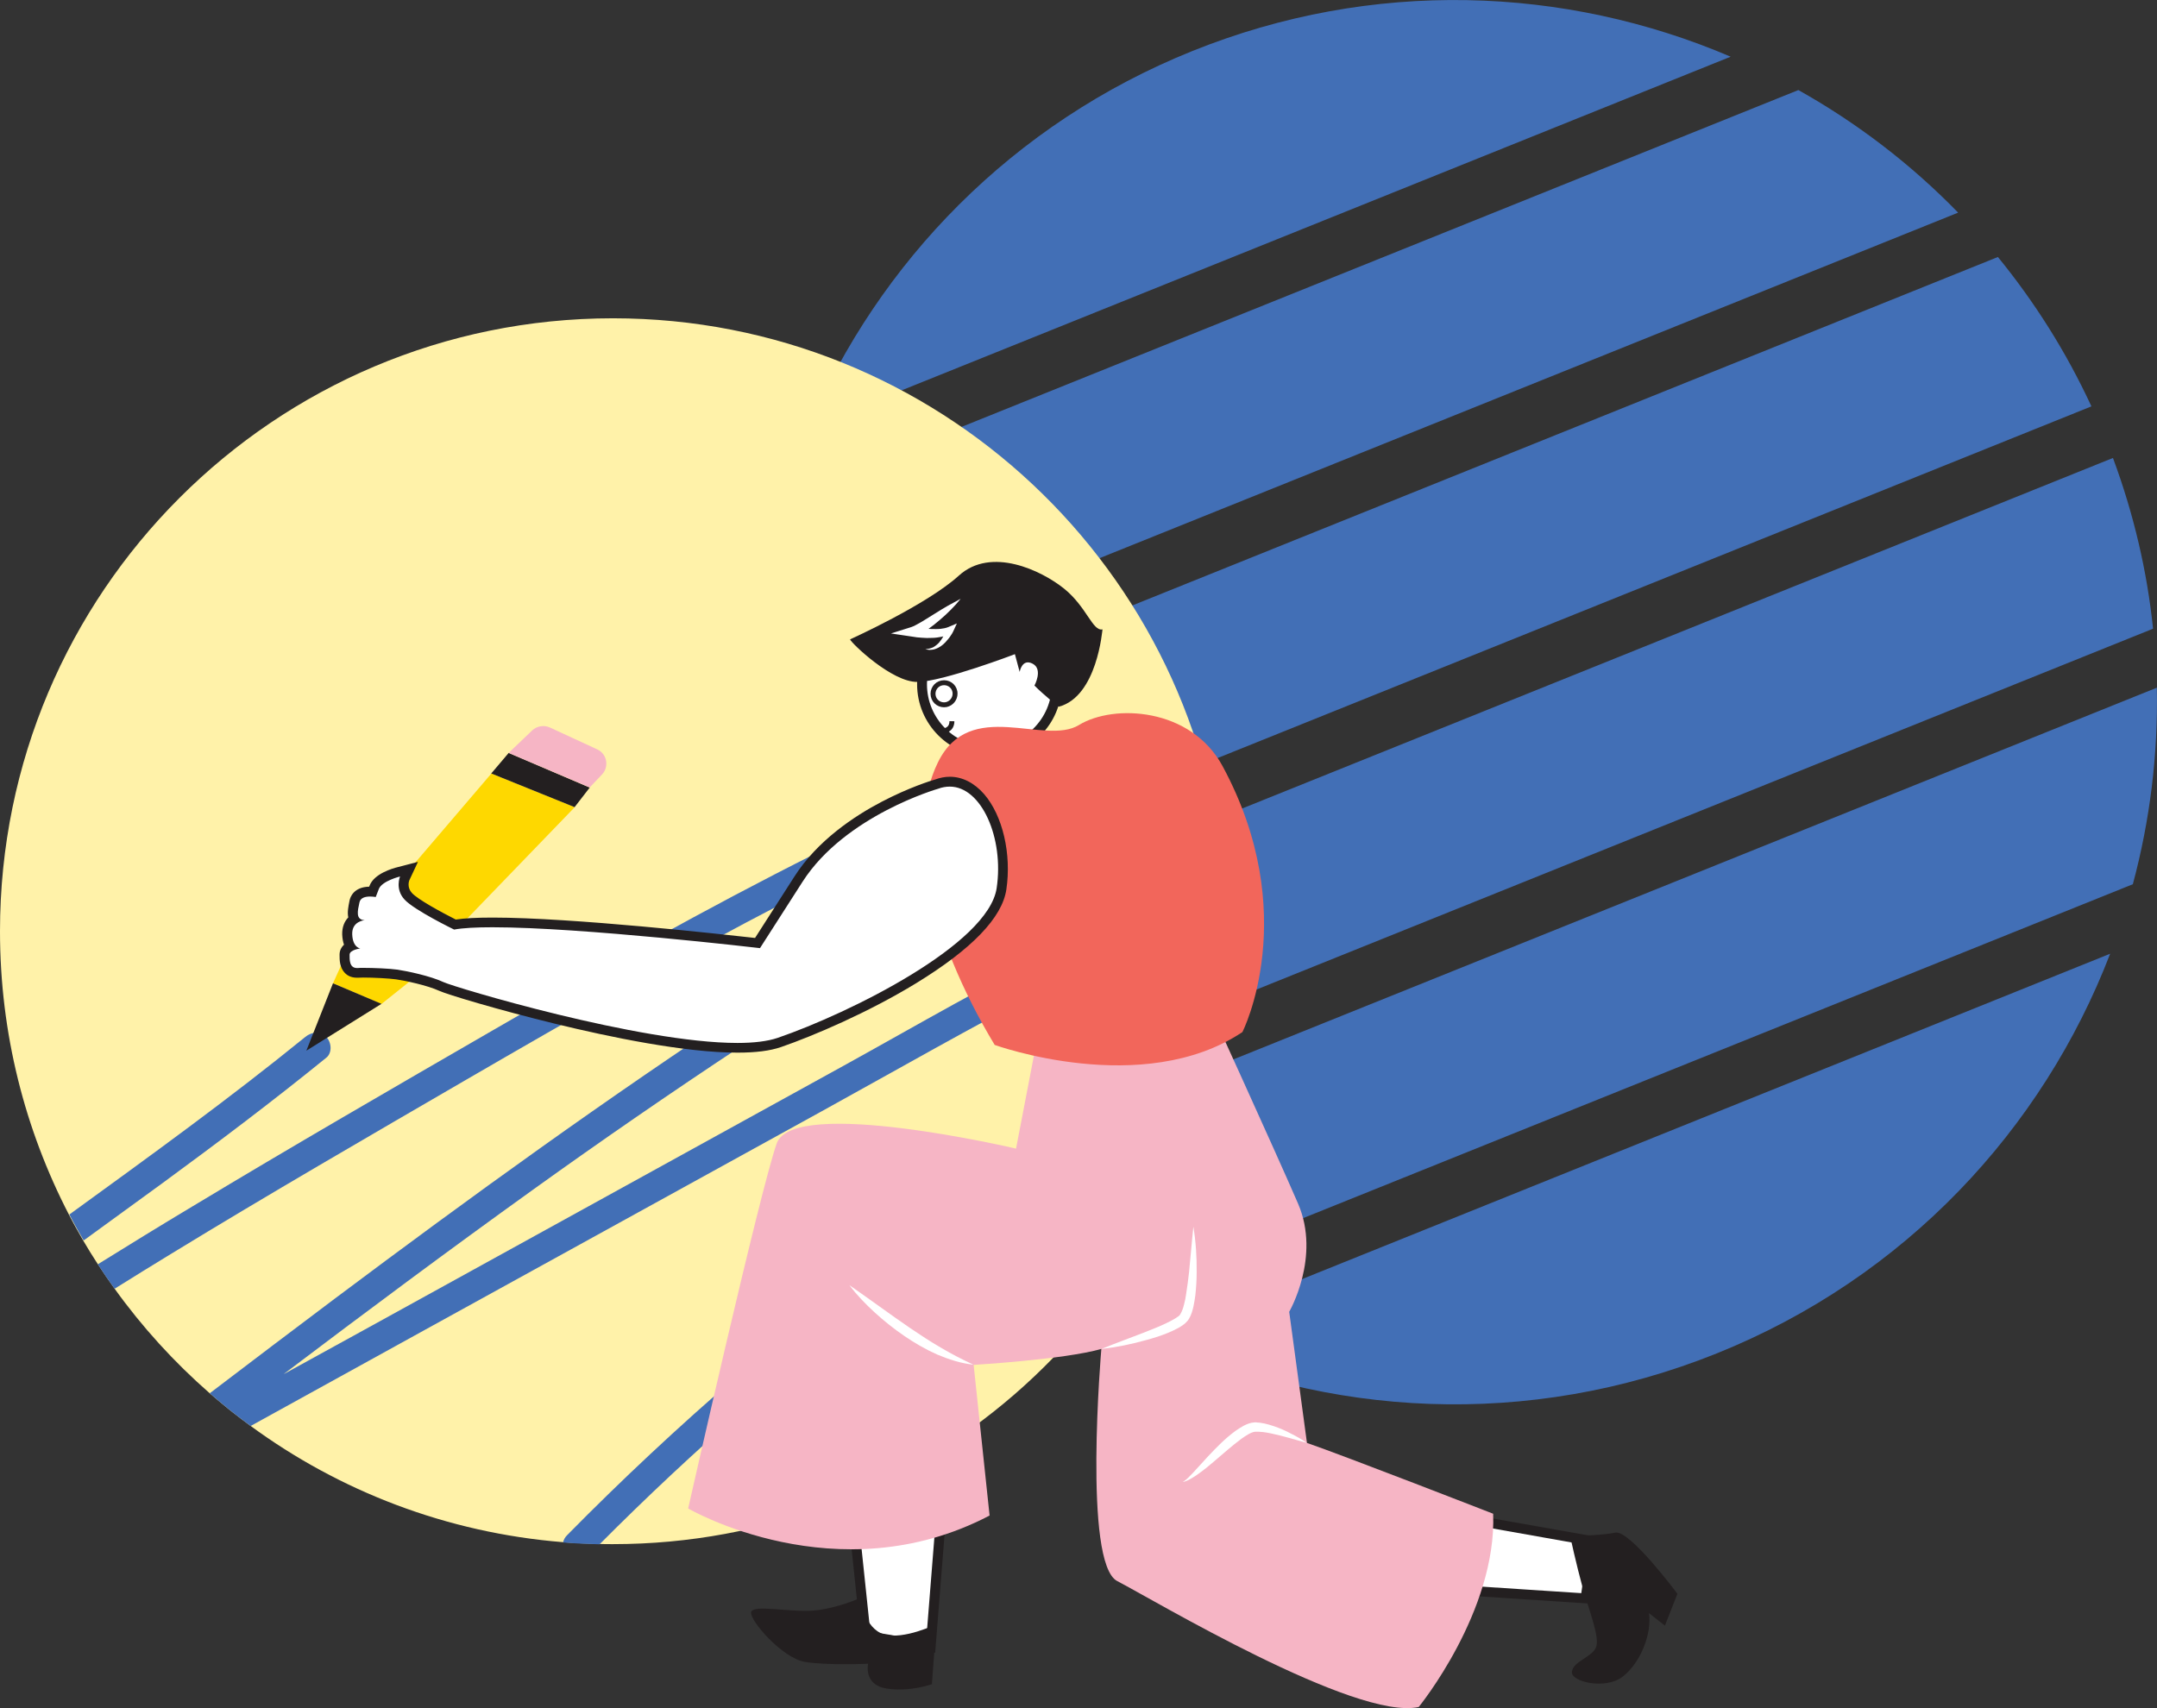 <?xml version="1.0" encoding="utf-8"?>
<!-- Generator: Adobe Illustrator 24.1.0, SVG Export Plug-In . SVG Version: 6.00 Build 0)  -->
<svg version="1.1" xmlns="http://www.w3.org/2000/svg" xmlns:xlink="http://www.w3.org/1999/xlink" x="0px" y="0px"
	 viewBox="0 0 1312.4 1039.5" style="enable-background:new 0 0 1312.4 1039.5;" xml:space="preserve">
<rect x="0" y="0" width="1312.4" height="1039.5" fill="#333333" stroke="none"/>
<style type="text/css">
	.st0{fill:#426FB6;}
	.st1{fill:#FFF2A9;}
	.st2{fill:#FED800;}
	.st3{fill:#FFFFFF;stroke:#231F20;stroke-width:6;stroke-miterlimit:10;}
	.st4{fill:#FFFFFF;}
	.st5{fill:#231F20;}
	.st6{fill:#F6B5C5;}
	.st7{fill:#F2665B;}
	.st8{fill:none;stroke:#231F20;stroke-width:3;stroke-miterlimit:10;}
</style>
<g id="Layer_3">
	<g>
		<path class="st0" d="M1044.6,823.6c114.6-46.1,198.2-136.3,239.3-243.2L703.6,814.1C807.2,862.7,930,869.7,1044.6,823.6z"/>
		<path class="st0" d="M1215.6,156.4L459.1,461c2.8,35,10,70.2,21.9,104.9l791.5-318.6C1257.1,214,1237.8,183.6,1215.6,156.4z"/>
		<path class="st0" d="M725.6,31C615.9,75.1,534.6,159.6,491.8,260.4L1053,34.5C952.3-8.5,835.2-13.1,725.6,31z"/>
		<path class="st0" d="M1094.2,54.8l-618,248.8c-11.8,39-18.1,79.7-18.4,121.1l733.6-295.3C1162.5,99.7,1129.7,74.7,1094.2,54.8z"/>
		<path class="st0" d="M1285.6,278.7L493.3,597.7c14.5,33.5,32.9,64.2,54.3,91.8L1310,382.6C1306.4,347.8,1298.3,312.9,1285.6,278.7
			z"/>
		<path class="st0" d="M1312.3,418.5L570.9,717c27.6,29.9,59.1,55.4,93.3,76.1l633.5-255C1308.1,499.4,1313.1,459.2,1312.3,418.5z"
			/>
	</g>
	<path class="st1" d="M746,566.7c0,8.6-0.3,17.1-0.9,25.6c-0.7,10.4-1.8,20.7-3.4,30.9c-27.2,179.2-182,316.5-368.8,316.5
		c-2.7,0-5.5,0-8.2-0.1c-7.5-0.2-14.9-0.5-22.2-1.1c-70.8-5.7-136-31.1-190.1-70.8c-3.7-2.7-7.2-5.4-10.8-8.2
		c-1.6-1.2-3.1-2.5-4.7-3.8c-3.2-2.6-6.3-5.2-9.4-7.9c-21.6-18.9-41-40.2-57.8-63.6c-3.5-4.9-6.9-9.8-10.2-14.9
		c-3.1-4.7-6-9.5-8.9-14.4c-3-5.2-6-10.5-8.7-15.8C15.2,687.5,0,628.9,0,566.7c0-206,167-373,373-373c197.4,0,359,153.4,372.2,347.5
		c0.4,6,0.7,12,0.8,18.1C746,561.8,746,564.2,746,566.7z"/>
	<path class="st0" d="M99,719.9c-16,11.7-32.1,23.4-48.1,35c-3-5.2-6-10.5-8.7-15.8c48.5-35.2,97.1-70.3,143.6-108.1
		c3.8-3.1,9-3.7,12.7,0c3.2,3.2,3.8,9.7,0,12.7C166,670.1,132.7,695.2,99,719.9z"/>
	<path class="st0" d="M797.9,549.6c-15.9,26.6-35,51.1-56.1,73.7c-6.9,7.4-14,14.6-21.4,21.6c-53.3,51-114.9,92.2-173.7,136.4
		c-64.3,48.4-125.1,101.4-181.9,158.5c-7.5-0.2-14.9-0.5-22.2-1.1c0.3-1.6,1.1-3.1,2.5-4.5c33.1-33.6,67.6-65.9,103.4-96.7
		c31.2-26.8,63.4-52.5,96.4-77.1c29.5-22,59.6-43.4,88.8-65.8c40-30.6,78.9-63.6,111.4-102.1c10-11.9,19.4-24.2,28-37.2
		c-9.2,0.9-18.2,2.3-27.2,4.2c-37.6,7.9-73.5,23.7-107.7,41.2c-46.6,24-92.2,50.2-138.1,75.5c-47.1,26-94.1,51.9-141.2,77.8
		c-68.8,37.9-137.6,75.8-206.4,113.8c-3.7-2.7-7.2-5.4-10.8-8.2c-1.6-1.2-3.1-2.5-4.7-3.8c-3.2-2.6-6.3-5.2-9.4-7.9
		c25.3-19.3,50.7-38.5,76.1-57.6c82.6-61.9,166.3-122.5,252.6-179.1c41.6-27.3,84.2-53,126.6-79c31.1-19.1,61.8-39.3,88.5-64.1
		c-67.8,16.9-131.1,48.4-192.8,80.4c-65.8,34.1-130.2,71-194.3,108.2c-60.2,35-120.4,69.8-179.8,106.1
		c-11.6,7.1-23.2,14.2-34.8,21.5c-3.5-4.9-6.9-9.8-10.2-14.9c19-11.8,38-23.5,57.2-35c60.7-36.6,122.1-72.1,183.5-107.6
		c64.5-37.3,129.3-73.9,195.9-107.3c63.8-32.1,129.7-62.3,200.4-75c8.9-1.6,14.9,8.1,8.8,15c-35.1,39.7-80.3,68.4-125.3,95.6
		c-87.5,52.9-172.6,109.2-255.7,168.9c-51.1,36.7-101.6,74.3-151.8,112.3c18-9.9,36-19.8,54-29.7c95.6-52.7,191.2-105.4,286.9-158.1
		c45.1-24.9,89.8-51.2,136.3-73.4c30.5-14.6,62.4-27,95.4-33.6c14.8-3,29.8-4.8,45-5.2C797,535.8,801.4,543.8,797.9,549.6z"/>
</g>
<g id="Layer_2">
	<path class="st2" d="M208,586.5l-5.4,11.9l29.5,12.6l18-14.4C250,596.6,221.3,594.2,208,586.5z"/>
	<polygon class="st3" points="900.8,925.8 969.6,938 964.7,972.7 879,967.1 	"/>
	<g>
		<polygon class="st4" points="526.8,995.6 518.9,920.8 573.2,913.5 566.2,1002.1 		"/>
		<path class="st5" d="M570,916.9l-6.5,81.7l-34-5.7l-7.3-69.6L570,916.9 M576.5,910l-7.4,1l-47.7,6.5l-5.8,0.8l0.6,5.8l7.3,69.6
			l0.5,4.5l4.5,0.8l34,5.7l6.5,1.1l0.5-6.5l6.5-81.7L576.5,910L576.5,910z"/>
	</g>
	<path class="st6" d="M632.8,623l-14.6,76c0,0-135.4-31.8-145.6-3.2C462.4,724.4,418.7,918,418.7,918s90.6,52.9,183.4,4.3l-9.7-91.7
		c0,0,55-3.2,77.7-9.7c0,0-11.3,130.5,9.7,141.3c21,10.8,145.1,85.2,183.4,76.6c0,0,47.5-58.2,45.3-117.6c0,0-90.1-35.1-113.3-43.1
		l-10.8-79.8c0,0,19.4-33.4,5.4-65.8s-59.3-131.6-59.3-131.6L632.8,623z"/>
	<circle class="st3" cx="602" cy="416.4" r="41"/>
	<path class="st7" d="M743.9,466.3c-19.3-35.8-66.3-38-87.4-25.1s-66.3-17-85.8,22.7s-5.9,104.9,34.5,172c0,0,90.1,32.6,150.7-7.8
		C756,628.1,792.4,556.1,743.9,466.3z"/>
	<g>
		<path class="st4" d="M726.1,746.5c1.5,9.2,2.1,18.4,2,27.7c0,4.6-0.3,9.3-0.8,14c-0.3,2.3-0.7,4.7-1.2,7.1
			c-0.6,2.4-1.2,4.8-2.7,7.3c-0.2,0.3-0.4,0.6-0.6,0.9c-0.3,0.3-0.5,0.6-0.8,0.9c-0.3,0.3-0.5,0.5-0.8,0.8c-0.3,0.2-0.5,0.5-0.8,0.7
			c-0.5,0.4-1.1,0.8-1.6,1.1c-0.5,0.4-1.1,0.7-1.6,1c-2.2,1.2-4.3,2.2-6.5,3.1c-4.4,1.8-8.8,3.2-13.3,4.4c-8.9,2.5-18,4.4-27.2,5.4
			c8.6-3.5,17.2-6.6,25.7-9.9c4.2-1.7,8.5-3.3,12.5-5.2c2-0.9,4-1.9,5.9-3c0.5-0.3,0.9-0.5,1.3-0.8c0.4-0.3,0.8-0.6,1.2-0.8
			c0.2-0.1,0.4-0.3,0.5-0.4c0.1-0.1,0.4-0.3,0.4-0.4c0.1-0.1,0.2-0.3,0.3-0.4l0.3-0.5c0.9-1.5,1.6-3.5,2.1-5.6
			c0.6-2.1,1-4.3,1.3-6.5c0.7-4.4,1.3-8.9,1.8-13.5C724.4,764.9,725.1,755.7,726.1,746.5z"/>
	</g>
	<g>
		<path class="st4" d="M516.8,782.1c6.3,4.3,12.4,8.8,18.5,13.1c6.1,4.4,12.2,8.7,18.3,12.9c6.2,4.2,12.4,8.3,18.8,12
			c6.4,3.8,13,7.2,19.9,10.4c-7.6-0.8-15-3.2-22.1-6.2c-7-3.1-13.7-7-20-11.3c-6.3-4.3-12.3-9.1-17.9-14.2
			C526.7,793.7,521.4,788.2,516.8,782.1z"/>
	</g>
	<g>
		<path class="st4" d="M795.1,878.1c-7.2-2-14.3-4.2-21.4-5.7c-1.8-0.4-3.5-0.7-5.2-0.9c-0.9-0.1-1.7-0.1-2.6-0.2
			c-0.4,0-0.8,0-1.2,0c-0.4,0-0.9,0-1.1,0c-1.1,0.1-2.6,0.7-4,1.5c-1.4,0.8-2.9,1.8-4.3,2.8c-5.7,4.2-11.2,9.2-16.9,14
			c-2.8,2.4-5.7,4.8-8.8,7c-1.5,1.1-3.1,2.2-4.7,3.1c-1.6,0.9-3.4,1.9-5.3,2.2c0.8-0.5,1.6-1,2.2-1.6c0.7-0.6,1.4-1.2,2-1.9
			c1.3-1.3,2.6-2.6,3.8-4c2.5-2.7,5-5.5,7.5-8.2c5.1-5.4,10.3-10.8,16.6-15.4c1.6-1.1,3.2-2.2,5.1-3.2c1.8-0.9,3.8-1.8,6.5-2
			c0.7-0.1,1.1,0,1.7,0.1c0.5,0,1,0.1,1.5,0.1c1,0.2,2,0.3,2.9,0.5c1.9,0.4,3.8,1,5.6,1.6c3.6,1.2,7.1,2.7,10.4,4.5
			C788.8,874.1,792.1,875.9,795.1,878.1z"/>
	</g>
	<path class="st5" d="M644.1,430.1c0,0-9.3-7.4-14.7-12.9c0,0,5.4-9.9-1.1-13.3s-7.9,5-7.9,5l-2.9-10.8c0,0-43.7,16.7-59.3,16.9
		c-15.6,0.2-40.3-23.7-41-25.9c0,0,46.6-21,66.2-38.8c19.6-17.8,50.2-3.2,64,7.9c13.8,11.1,17.4,26.2,23.4,24.8
		C670.7,383,667.7,424,644.1,430.1z"/>
	<path class="st5" d="M569.7,988.4c0,0-19.7,9.7-31.8,6.2s-14.6-22.1-14.6-22.1s-13.5,6.2-28,7.6c-14.6,1.3-37.5-4-38.3,1.1
		s19.1,28,32.9,30.2c13.8,2.2,38.3,1.1,38.3,1.1s-3,12.9,11.3,15.1c14.3,2.2,27.5-2.7,27.5-2.7L569.7,988.4z"/>
	<path class="st5" d="M955.3,934.7c0,0,3.8,17.5,7.6,31.3c3.8,13.8,10.8,30.7,8.1,36.7c-2.7,5.9-13.8,8.4-14.6,14.6
		c-0.8,6.2,20.2,11.1,30.7,3.2s18.1-25.6,16.2-38.8l9.7,7.6l7.6-19.4c0,0-29.1-39.1-37.8-37.2S955.3,934.7,955.3,934.7z"/>
	<path class="st2" d="M252.6,525l46.4-54.3l50.7,20.5l-69.4,71.9c0,0-29.8-15.5-34.3-18C241.4,542.6,252.6,525,252.6,525z"/>
	<polygon class="st5" points="202.6,598.4 186.4,639.4 232.1,610.9 	"/>
	<polygon class="st5" points="298.9,470.7 309.5,458.2 358.8,479.3 349.6,491.2 	"/>
	<path class="st6" d="M309.5,458.2l14.3-13.7c2.9-2.7,7.1-3.4,10.7-1.8l28.8,13.3c6,2.7,7.5,10.5,3,15.3l-7.5,7.9L309.5,458.2z"/>
	<g>
		<path class="st4" d="M448.6,637.7c-60.3,0-173.3-34.2-180.1-37.3c-7.7-3.6-21.5-6.5-27.2-7.3c-4.8-0.7-14.7-1.1-20.5-1.1
			c-1.3,0-2.4,0-3.2,0.1c-0.2,0-0.4,0-0.5,0c-2.6,0-4.2-1.1-5.1-2c-2.4-2.5-2.4-6.2-2.4-8.7l0-0.4c0-2.3,1.4-3.9,3.4-5
			c-1-1.7-1.7-4-1.8-7.3c-0.1-4.5,1.7-7.5,4.2-9.4c-1.5-2.9-0.7-6.6,0.1-10.2l0.1-0.5c0.4-1.8,2-6,9.4-6c0.6,0,1.1,0,1.6,0.1l1-2.7
			c2.3-6,12.9-8.9,15-9.4l5.8-1.4l-2.4,5.5c-0.1,0.2-2.3,5.9,2.2,10.8c4.4,4.8,21.2,13.7,28.4,17.2c5.3-0.9,12.8-1.3,22.9-1.3
			c50,0,146.6,10.9,161.2,12.5l24.9-38.9c25.8-40.3,80.2-56.7,84.1-57.9c2.7-1,5.4-1.6,8.1-1.6c6.8,0,13.2,3.3,18.7,9.6
			c10.8,12.5,15.9,34.9,12.8,55.6c-5.6,37.1-95.2,79.8-135.2,93.5C467.9,636.6,459.3,637.7,448.6,637.7
			C448.6,637.7,448.6,637.7,448.6,637.7z"/>
		<path class="st5" d="M577.9,478.7c19.2,0,33.1,31.2,28.5,61.8c-5.1,34.2-89.3,76-133.2,91.1c-6.2,2.1-14.6,3.1-24.5,3.1
			c-59.5,0-171.9-33.8-178.8-37c-8.1-3.8-22.1-6.7-28-7.6c-4.9-0.7-14.7-1.1-20.9-1.1c-1.3,0-2.5,0-3.4,0.1c-0.1,0-0.2,0-0.4,0
			c-4.7,0-4.5-5.2-4.5-8.1c0-3,6.5-3.8,6.5-3.8s-4.6-0.5-4.9-8.6c-0.3-8.1,7.6-8.6,7.6-8.6c-5.7-0.3-4.3-5.7-3.2-10.8
			c0.6-3,3.8-3.6,6.4-3.6c1.9,0,3.5,0.3,3.5,0.3s0,0,1.9-4.9c1.9-4.9,12.9-7.6,12.9-7.6s-3.2,7.6,2.7,14
			c5.9,6.5,30.2,18.3,30.2,18.3c5.4-1,13.5-1.4,23.4-1.4c54.4,0,162.7,12.7,162.7,12.7s0,0,25.9-40.4s82.5-56.6,82.5-56.6
			C573.2,479.1,575.6,478.7,577.9,478.7 M577.9,472.7c-3,0-6,0.6-9,1.7c-2.2,0.6-15.8,4.8-32.4,13.5c-16.5,8.6-39.2,23.6-53.2,45.6
			l-23.9,37.3c-19.6-2.2-111.3-12.4-159.7-12.4c-9.7,0-17.1,0.4-22.4,1.2c-9.1-4.6-23.2-12.3-26.7-16.2c-3-3.3-1.8-7-1.6-7.6
			l5.3-11.3l-12.3,3.2c-3.3,0.8-14.3,4-17.1,11.2l-0.3,0.7c-9.4,0.2-11.5,6.4-11.9,8.3l-0.1,0.5c-0.6,3.1-1.4,6.7-0.7,9.9
			c-2.3,2.4-3.8,5.8-3.7,10.4c0.1,2.4,0.5,4.5,1.1,6.2c-1.7,1.6-2.7,3.7-2.7,6l0,0.4c0,2.8,0,7.5,3.3,10.9c1.3,1.3,3.6,2.8,7.2,2.8
			c0.2,0,0.4,0,0.7,0c0.8,0,1.8-0.1,3.1-0.1c6.4,0,15.8,0.5,20.1,1.1c5.5,0.8,18.9,3.6,26.3,7c4.5,2.1,35.5,11.5,70.8,20.1
			c32.8,8,78.5,17.5,110.6,17.5c11.1,0,19.8-1.1,26.5-3.4c19.7-6.8,53-21,82.3-38.9c33.8-20.7,52.3-39.9,54.8-57
			c3.2-21.6-2.2-44.9-13.5-58C592.8,476.4,585.5,472.7,577.9,472.7L577.9,472.7z"/>
	</g>
	<g>
		<path class="st4" d="M584.5,364.4c-1.9,2.4-3.9,4.6-6,6.7c-2.1,2.1-4.3,4.2-6.6,6.1c-2.3,2-4.6,3.8-7.1,5.6
			c-1.3,0.9-2.5,1.7-3.9,2.5c-1.4,0.8-2.8,1.5-4.6,2.2l-0.4-5.8c1.7,0.3,3.6,0.5,5.4,0.7c1.8,0.2,3.7,0.3,5.5,0.4
			c1.8,0,3.6,0.1,5.4-0.1c1.7-0.2,3.4-0.5,4.8-1.1l5.2-2.2l-2.2,4.8c-0.4,0.9-0.9,1.7-1.4,2.4c-0.5,0.8-1,1.5-1.6,2.2
			c-1.1,1.4-2.4,2.8-3.8,3.9c-1.4,1.1-3.1,2-4.9,2.5c-0.9,0.2-1.8,0.3-2.7,0.3c-0.9,0-1.8-0.2-2.6-0.5c0.9,0,1.7-0.1,2.5-0.3
			c0.8-0.2,1.6-0.5,2.3-0.8c1.4-0.8,2.6-1.8,3.7-3c1-1.2,1.9-2.6,2.7-4c0.7-1.4,1.4-2.9,1.9-4.3l3,2.6c-2,1.3-4.1,1.9-6.1,2.3
			c-2,0.4-4.1,0.7-6.1,0.7c-2,0.1-4,0.1-6-0.1c-2-0.1-3.9-0.3-6-0.7l-12.8-1.9l12.4-3.9c1-0.3,2.2-0.9,3.4-1.6
			c1.2-0.6,2.5-1.4,3.7-2.1c2.5-1.5,4.9-3.1,7.4-4.6c2.5-1.6,5-3.1,7.6-4.6C579.3,367.3,581.8,365.8,584.5,364.4z"/>
	</g>
	<path class="st8" d="M581.1,422.1c0,3.2-2.2,6-5.4,6.7c-3.6,0.7-7.2-1.6-7.9-5.3c-0.7-3.6,1.6-7.2,5.3-7.9s7.2,1.6,7.9,5.3
		L581.1,422.1z"/>
	<path class="st8" d="M574.2,444.7c0,0,4.9-0.2,5-5.8"/>
</g>
</svg>
